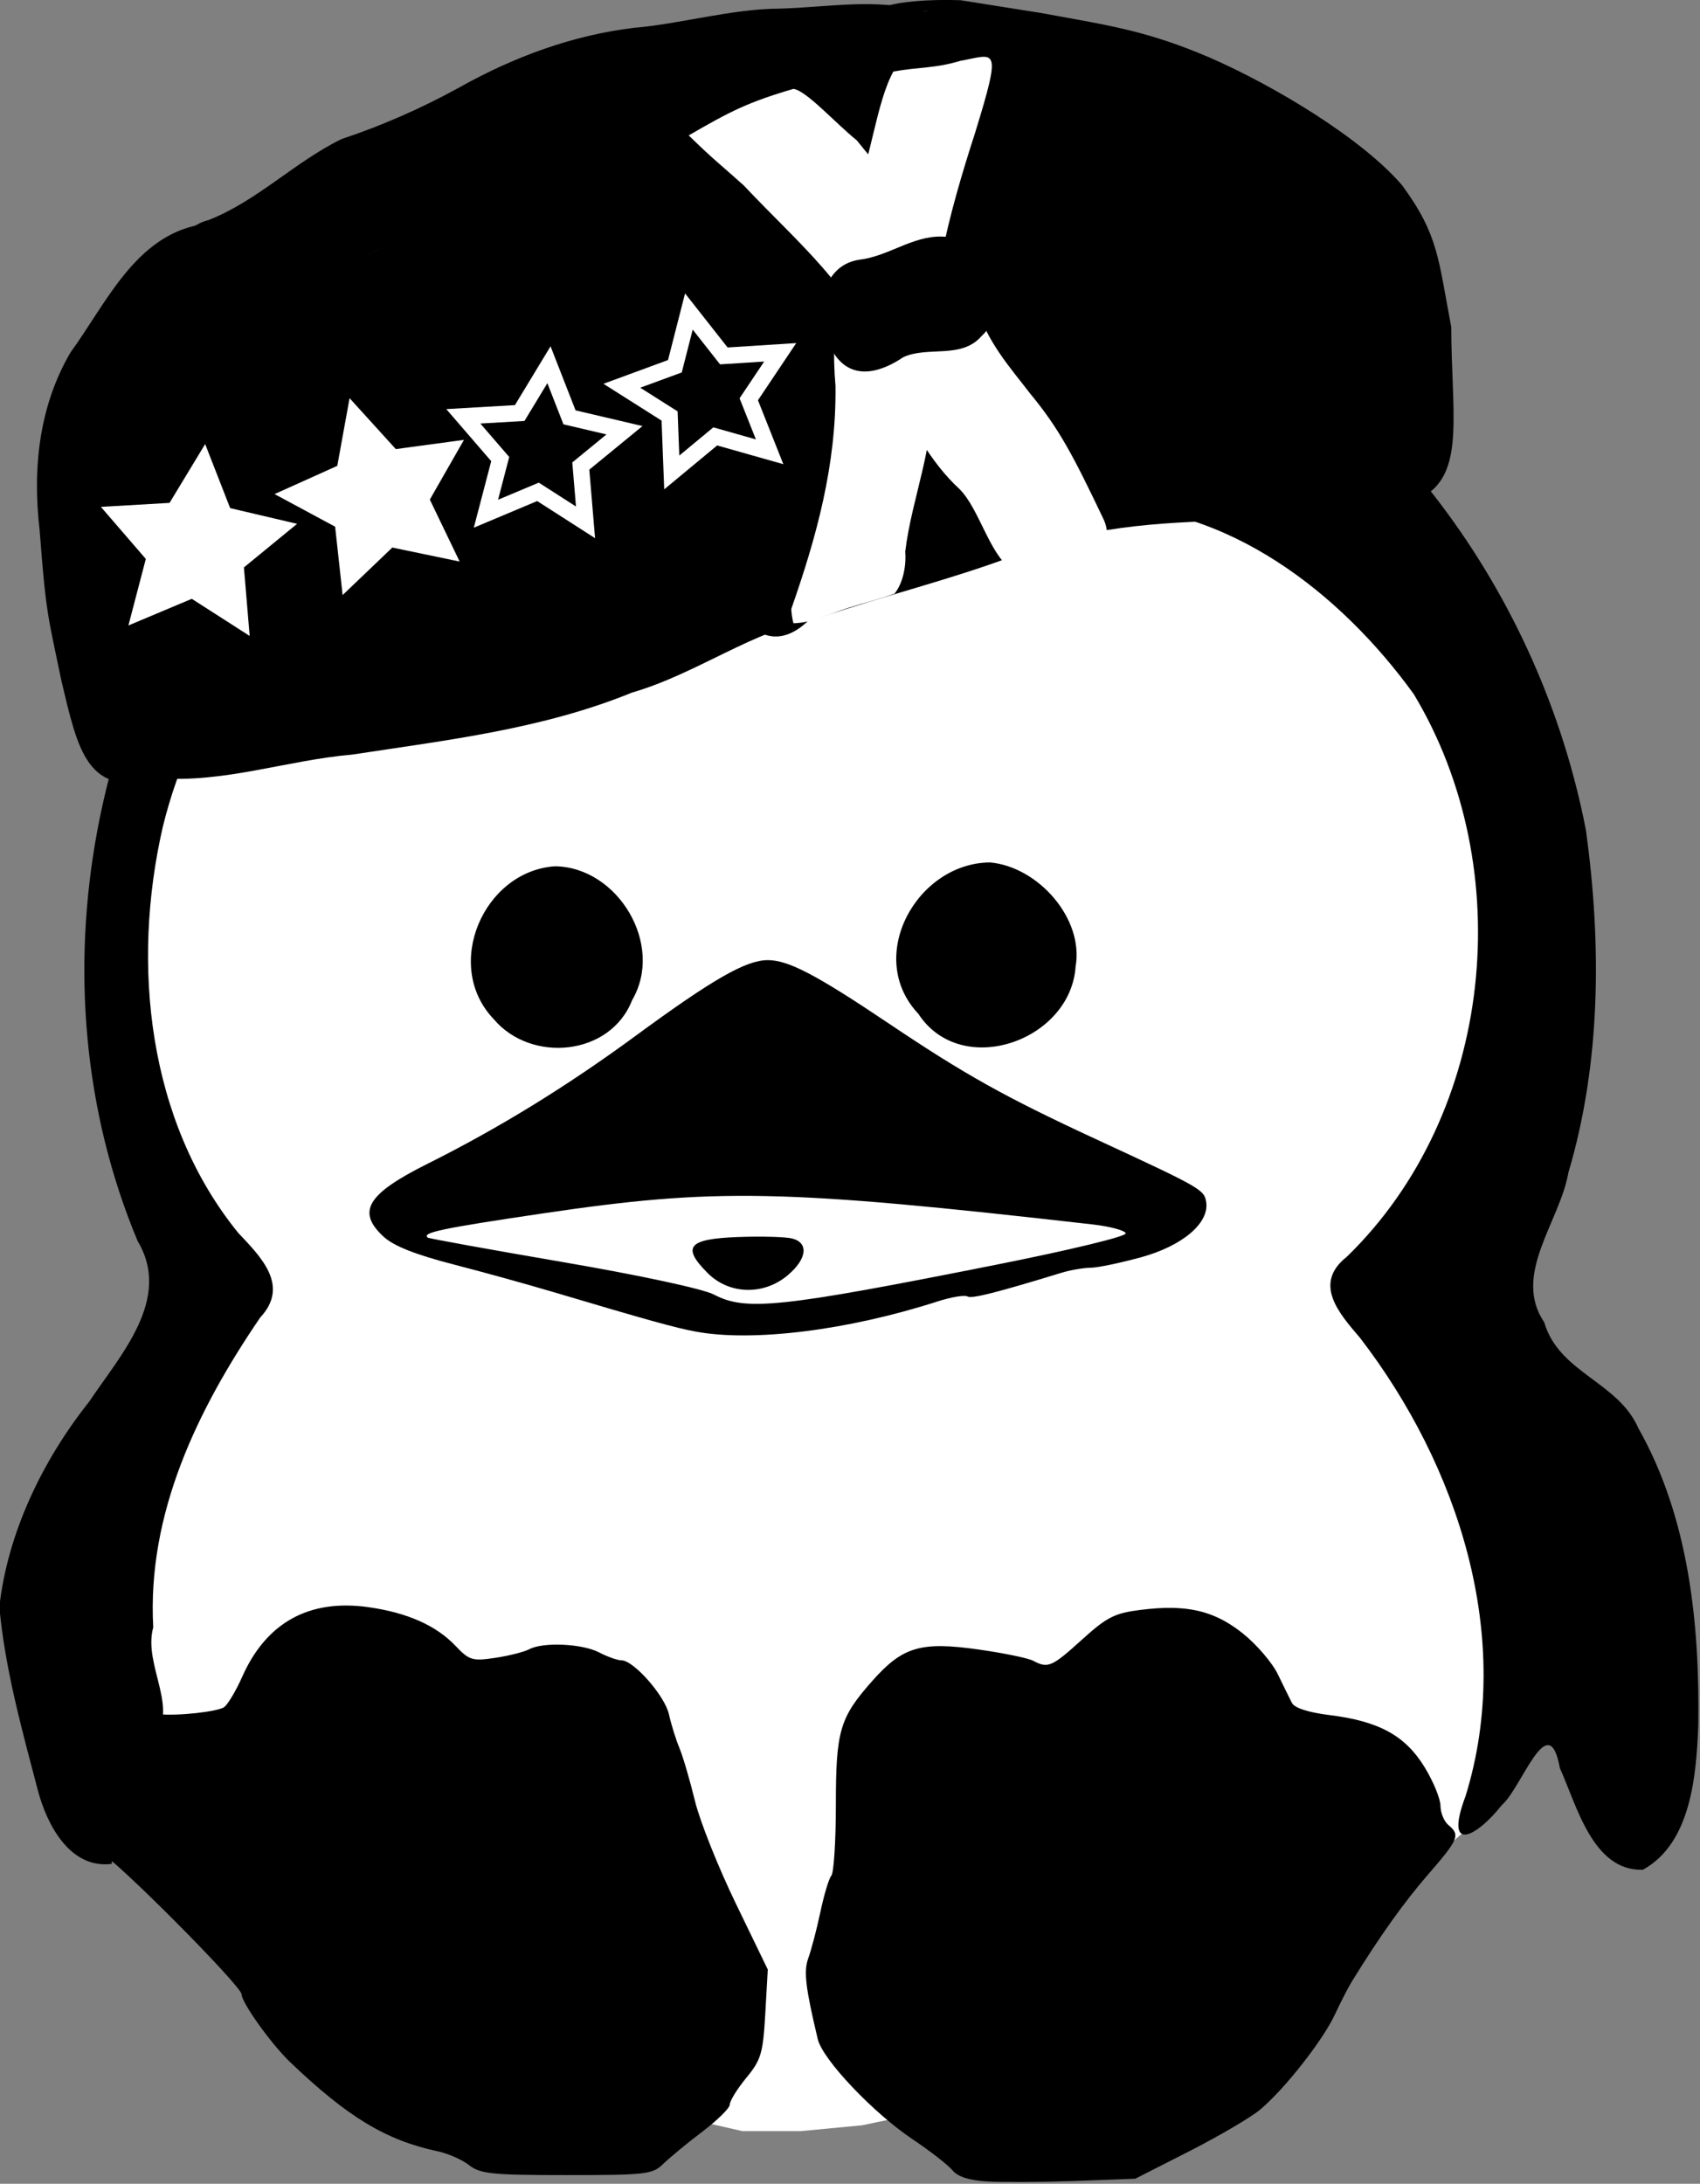 <?xml version="1.0" encoding="UTF-8" standalone="no"?>
<!-- Created with Inkscape (http://www.inkscape.org/) -->

<svg
   xmlns:osb="http://www.openswatchbook.org/uri/2009/osb"
   xmlns:dc="http://purl.org/dc/elements/1.1/"
   xmlns:cc="http://creativecommons.org/ns#"
   xmlns:rdf="http://www.w3.org/1999/02/22-rdf-syntax-ns#"
   xmlns:svg="http://www.w3.org/2000/svg"
   xmlns="http://www.w3.org/2000/svg"
   xmlns:sodipodi="http://sodipodi.sourceforge.net/DTD/sodipodi-0.dtd"
   xmlns:inkscape="http://www.inkscape.org/namespaces/inkscape"
   width="207.729"
   height="266.777"
   id="svg2366"
   sodipodi:version="0.32"
   inkscape:version="0.92.2 5c3e80d, 2017-08-06"
   version="1.0"
   inkscape:export-filename="/home/cgaetan/Documents/llnux/affiches/logos/llnux_2017-2018_black_white.png"
   inkscape:export-xdpi="32.386616"
   inkscape:export-ydpi="32.386616"
   sodipodi:docname="llnux_2017-2018_black_white.svg"
   inkscape:output_extension="org.inkscape.output.svg.inkscape">
  <rect width="100%" height="100%" fill="#808080" stroke="none"/>
  <defs
     id="defs2368">
    <linearGradient
       id="linearGradient3774"
       osb:paint="solid">
      <stop
         style="stop-color:#ffffff;stop-opacity:1;"
         offset="0"
         id="stop3776" />
    </linearGradient>
    <linearGradient
       id="linearGradient3768"
       osb:paint="solid">
      <stop
         style="stop-color:#ffffff;stop-opacity:1;"
         offset="0"
         id="stop3770" />
    </linearGradient>
  </defs>
  <sodipodi:namedview
     id="base"
     pagecolor="#000000"
     bordercolor="#666666"
     borderopacity="1.0"
     gridtolerance="10000"
     guidetolerance="10"
     objecttolerance="10"
     inkscape:pageopacity="0"
     inkscape:pageshadow="2"
     inkscape:zoom="1.8420132"
     inkscape:cx="-141.10951"
     inkscape:cy="170.97588"
     inkscape:document-units="px"
     inkscape:current-layer="layer3"
     inkscape:window-width="1600"
     inkscape:window-height="873"
     inkscape:window-x="0"
     inkscape:window-y="27"
     showgrid="false"
     inkscape:window-maximized="1" />
  <g
     inkscape:label="Layer 1"
     inkscape:groupmode="layer"
     id="layer1"
     transform="translate(-24.707,-16.117)"
     style="display:inline"
     sodipodi:insensitive="true">
    <g
       id="g5090">
      <path
         sodipodi:nodetypes="ccccccccccccccccccccccccc"
         id="path3364"
         d="m 37.921,128.251 6.786,-26.786 129.286,-39.286 20.714,23.214 12.143,20 3.214,26.786 -5,30 -0.357,17.857 7.143,22.857 0,23.214 -7.143,12.857 -5,4.286 -47.143,27.5 -8.929,2.143 -13.571,2.857 -7.5,0.714 -7.143,0 -20.357,-4.643 -48.929,-25.714 -11.429,-18.214 4.643,-37.857 13.214,-17.857 -8.214,-12.5 -4.643,-20 -1.786,-11.429 z"
         style="fill:#ffffff;fill-opacity:1;fill-rule:evenodd;stroke:none"
         inkscape:connector-curvature="0" />
      <g
         transform="matrix(0.573,0,0,0.573,-8.931,-0.169)"
         id="g2425">
        <g
           id="g2743"
           transform="matrix(1.543,0,0,1.543,-594.725,-605.255)">
          <path
             d="m 539.719,439.969 c -3.898,0 -7.798,0.221 -8.625,0.656 -0.7,0.369 -4.023,1.064 -7.406,1.531 -9.71,1.341 -17.962,4.06 -29.031,9.531 -12.396,6.127 -18.136,10.267 -28.25,20.5 -8.667,8.769 -13.836,16.031 -19.094,26.844 -7.326,15.065 -10.224,27.756 -10.219,44.625 0.004,14.98 1.909,25.323 7,38.188 l 2.656,6.688 -3.688,7.656 c -2.456,5.105 -4.692,8.602 -6.75,10.562 -3.443,3.28 -8.397,12.899 -9.188,17.844 -0.272,1.7 -0.775,3.252 -1.125,3.469 -0.837,0.517 -0.838,9.638 0,10.156 0.356,0.22 0.878,2.301 1.156,4.625 1.781,14.868 5.001,22.324 10.344,23.938 1.633,0.493 19.375,18.321 19.375,19.469 0,1.142 4.106,6.88 6.719,9.375 7.951,7.595 13.244,10.788 20.406,12.312 1.411,0.3 3.351,1.152 4.312,1.906 1.542,1.209 3.148,1.375 13.5,1.375 10.855,0 11.854,-0.106 13.281,-1.5 0.849,-0.829 3.258,-2.838 5.375,-4.438 2.117,-1.6 3.875,-3.309 3.875,-3.812 0,-0.504 1.026,-2.164 2.281,-3.688 2.053,-2.491 2.309,-3.391 2.625,-8.875 l 0.344,-6.094 -4.406,-9.094 c -2.422,-4.996 -4.969,-11.369 -5.656,-14.188 -0.687,-2.818 -1.652,-6.132 -2.156,-7.344 -0.504,-1.211 -1.145,-3.292 -1.438,-4.625 -0.561,-2.554 -4.877,-7.469 -6.562,-7.469 -0.545,0 -1.939,-0.491 -3.094,-1.094 -2.332,-1.216 -7.747,-1.459 -9.656,-0.438 -0.679,0.363 -2.789,0.903 -4.688,1.188 -3.186,0.478 -3.611,0.333 -5.5,-1.656 -2.676,-2.818 -6.662,-4.585 -12.031,-5.344 -8.216,-1.161 -14.139,2.129 -17.469,9.656 -0.821,1.857 -1.929,3.709 -2.438,4.125 -0.799,0.653 -6.519,1.283 -9.094,1 -1.643,-0.181 -2.761,-5.545 -2.75,-13.281 0.018,-12.891 3.815,-24.375 12.312,-37.344 2.676,-4.084 4.844,-7.756 4.844,-8.156 0,-0.4 -1.847,-2.945 -4.094,-5.656 -5.195,-6.267 -9.353,-14.892 -11.688,-24.094 -1.468,-5.789 -1.867,-9.103 -1.906,-16.75 -0.056,-10.86 -0.04,-10.867 3.844,-22.781 6.303,-19.334 18.6,-32.893 34.594,-38.188 8.425,-2.789 18.881,-2.833 27,-0.125 6.574,2.193 15.509,8.07 19.344,12.75 1.455,1.776 2.986,3.25 3.406,3.25 0.42,0 2.614,-1.684 4.875,-3.75 6.689,-6.113 13.124,-10.02 20.656,-12.531 6.335,-2.113 7.82,-2.344 16.156,-2.344 8.34,0 9.791,0.219 16.188,2.344 14.782,4.911 28.184,16.372 34.938,29.844 2.612,5.211 5.315,15.034 6.188,22.469 2.039,17.376 -4.289,36.89 -16.188,49.844 -2.464,2.683 -4.5,5.104 -4.5,5.375 0,0.271 1.439,2.368 3.188,4.656 7.566,9.901 11.885,18.022 15.062,28.375 4.3,14.009 4.77,23.999 1.625,34.062 -0.817,2.614 -1.211,5.008 -0.875,5.344 0.69,0.69 4.141,-3.738 6.75,-8.656 2.356,-4.441 3.881,-4.292 5.469,0.562 1.58,4.83 3.635,9.022 5.938,12.094 1.32,1.761 2.376,2.375 4,2.375 1.875,0 2.387,-0.436 3.594,-3.094 0.778,-1.714 1.429,-4.009 1.438,-5.094 0.009,-1.085 0.347,-2.188 0.75,-2.438 0.434,-0.268 0.719,-4.762 0.719,-11 0,-6.238 -0.285,-10.732 -0.719,-11 -0.403,-0.249 -0.75,-2.205 -0.75,-4.344 0,-12.303 -6.023,-24.51 -14.344,-29.062 -1.45,-0.793 -3.045,-2.992 -4.969,-6.844 l -2.844,-5.688 3.031,-7.812 c 5.286,-13.604 6.28,-19.435 6.281,-37.156 7.2e-4,-14.244 -0.163,-15.962 -1.969,-23.125 -3.33,-13.211 -9.155,-26.097 -16.594,-36.625 -4.693,-6.643 -18.405,-20.138 -25.188,-24.781 -7.409,-5.072 -22.02,-12.06 -29.969,-14.344 -3.471,-0.997 -9.086,-2.189 -12.469,-2.656 -3.383,-0.467 -6.737,-1.163 -7.438,-1.531 -0.827,-0.436 -4.727,-0.656 -8.625,-0.656 z m 20.438,91.719 c -1.553,-0.028 -3.192,0.436 -5.094,1.406 -3.71,1.893 -5.809,5.283 -5.812,9.375 -0.003,3.798 1.376,6.642 4.438,9.219 4.417,3.716 12.071,2.012 15.375,-3.406 3.031,-4.971 1.208,-11.259 -4.344,-15 -1.53,-1.031 -3.009,-1.566 -4.562,-1.594 z m -59.375,0.656 c -1.927,0.002 -4.17,0.582 -5.625,1.469 -2.578,1.572 -5.243,6.414 -5.25,9.531 -0.006,2.946 3.049,7.517 6.219,9.312 3.61,2.045 4.767,2.076 8.469,0.188 3.981,-2.031 5.809,-5.222 5.812,-10.156 0.003,-3.682 -0.23,-4.167 -3.219,-7.156 -2.808,-2.808 -3.589,-3.19 -6.406,-3.188 z m 28.812,11 c -3.002,0 -7.551,2.593 -18.281,10.469 -9.523,6.989 -18.915,12.76 -28.781,17.688 -8.339,4.165 -9.788,6.601 -6.031,10.062 1.391,1.282 4.406,2.475 9.719,3.844 4.234,1.091 10.337,2.791 13.562,3.75 13.291,3.952 16.991,4.976 19.781,5.5 7.917,1.487 21.07,-0.153 33.5,-4.156 1.898,-0.611 3.761,-0.912 4.125,-0.688 0.574,0.355 4.013,-0.523 13.031,-3.281 1.238,-0.379 3.052,-0.676 4.031,-0.688 0.979,-0.012 4.084,-0.667 6.906,-1.438 5.698,-1.555 9.444,-4.698 9.031,-7.594 -0.25,-1.758 -0.655,-1.977 -15.281,-8.75 -12.524,-5.8 -18.072,-8.901 -28.594,-15.969 -10.076,-6.768 -13.886,-8.75 -16.719,-8.75 z m 55.844,89.5 c -1.315,-0.02 -2.752,0.082 -4.344,0.281 -3.532,0.441 -4.621,0.977 -8.062,4.094 -4.194,3.798 -4.71,4.019 -6.75,2.938 -0.7,-0.371 -4.104,-1.073 -7.562,-1.562 -7.988,-1.13 -10.487,-0.383 -14.656,4.312 -4.533,5.105 -5.063,6.871 -5.062,17.188 0,4.972 -0.287,9.367 -0.625,9.75 -0.338,0.383 -1.02,2.675 -1.531,5.094 -0.511,2.419 -1.269,5.255 -1.656,6.312 -0.66,1.801 -0.382,4.083 1.312,11.188 0.671,2.815 7.653,10.183 13.125,13.844 2.419,1.619 4.895,3.55 5.5,4.281 0.734,0.887 2.305,1.385 4.75,1.531 2.016,0.121 7.468,0.099 12.094,-0.062 l 8.406,-0.312 7.5,-3.812 c 4.125,-2.106 8.524,-4.692 9.781,-5.75 3.379,-2.843 8.662,-9.572 10.312,-13.125 0.795,-1.712 1.852,-3.766 2.344,-4.562 3.874,-6.279 7.187,-10.929 10.531,-14.781 4.239,-4.883 4.476,-5.463 2.812,-6.844 -0.605,-0.502 -1.094,-1.704 -1.094,-2.656 0,-0.953 -0.991,-3.38 -2.219,-5.375 -2.675,-4.347 -6.312,-6.316 -13.094,-7.156 -2.974,-0.369 -4.871,-0.99 -5.219,-1.688 -0.301,-0.605 -1.188,-2.369 -1.938,-3.938 -0.75,-1.568 -2.922,-4.123 -4.844,-5.656 -2.991,-2.387 -5.868,-3.471 -9.812,-3.531 z"
             id="path2739"
             style="fill:#000000"
             inkscape:original="M 539.71875 439.96875 C 535.82050 439.96875 531.92122 440.18939 531.09375 440.62500 C 530.39360 440.99358 527.07069 441.68891 523.68750 442.15625 C 513.97758 443.49755 505.72502 446.21633 494.65625 451.68750 C 482.26046 457.81462 476.52002 461.95422 466.40625 472.18750 C 457.73938 480.95679 452.57067 488.21895 447.31250 499.03125 C 439.98620 514.09627 437.08893 526.78773 437.09375 543.65625 C 437.09803 558.63651 439.00281 568.97901 444.09375 581.84375 L 446.75000 588.53125 L 443.06250 596.18750 C 440.60688 601.29282 438.37014 604.78960 436.31250 606.75000 C 432.86961 610.03024 427.91564 619.64945 427.12500 624.59375 C 426.85315 626.29379 426.35025 627.84604 426.00000 628.06250 C 425.16331 628.57960 425.16223 637.70098 426.00000 638.21875 C 426.35609 638.43882 426.87791 640.51997 427.15625 642.84375 C 428.93714 657.71148 432.15703 665.16741 437.50000 666.78125 C 439.13252 667.27434 456.87500 685.10213 456.87500 686.25000 C 456.87500 687.39225 460.98139 693.12958 463.59375 695.62500 C 471.54478 703.22014 476.83821 706.41310 484.00000 707.93750 C 485.41123 708.23789 487.35090 709.08989 488.31250 709.84375 C 489.85457 711.05271 491.46035 711.21872 501.81250 711.21875 C 512.66751 711.21875 513.66634 711.11295 515.09375 709.71875 C 515.94260 708.88963 518.35187 706.88077 520.46875 705.28125 C 522.58560 703.68173 524.34373 701.97232 524.34375 701.46875 C 524.34375 700.96517 525.36930 699.30468 526.62500 697.78125 C 528.67818 695.29040 528.93443 694.39060 529.25000 688.90625 L 529.59375 682.81250 L 525.18750 673.71875 C 522.76577 668.72256 520.21802 662.34963 519.53125 659.53125 C 518.84445 656.71286 517.87899 653.39876 517.37500 652.18750 C 516.87098 650.97626 516.23020 648.89515 515.93750 647.56250 C 515.37662 645.00884 511.06025 640.09373 509.37500 640.09375 C 508.82972 640.09375 507.43617 639.60232 506.28125 639.00000 C 503.94884 637.78357 498.53437 637.54072 496.62500 638.56250 C 495.94589 638.92592 493.83596 639.46536 491.93750 639.75000 C 488.75173 640.22769 488.32638 640.08286 486.43750 638.09375 C 483.76106 635.27529 479.77510 633.50887 474.40625 632.75000 C 466.19064 631.58873 460.26733 634.87863 456.93750 642.40625 C 456.11608 644.26321 455.00870 646.11547 454.50000 646.53125 C 453.70116 647.18417 447.98085 647.81464 445.40625 647.53125 C 443.76305 647.35039 442.64540 641.98584 442.65625 634.25000 C 442.67431 621.35858 446.47148 609.87503 454.96875 596.90625 C 457.64487 592.82187 459.81250 589.15006 459.81250 588.75000 C 459.81250 588.34998 457.96569 585.80468 455.71875 583.09375 C 450.52410 576.82646 446.36549 568.20184 444.03125 559.00000 C 442.56282 553.21126 442.16466 549.89668 442.12500 542.25000 C 442.06866 531.38958 442.08461 531.38321 445.96875 519.46875 C 452.27174 500.13463 464.56853 486.57576 480.56250 481.28125 C 488.98791 478.49216 499.44322 478.44808 507.56250 481.15625 C 514.13632 483.34894 523.07141 489.22630 526.90625 493.90625 C 528.36133 495.68198 529.89199 497.15626 530.31250 497.15625 C 530.73298 497.15625 532.92689 495.47231 535.18750 493.40625 C 541.87653 487.29285 548.31199 483.38668 555.84375 480.87500 C 562.17894 478.76234 563.66424 478.53124 572.00000 478.53125 C 580.34011 478.53125 581.79118 478.75020 588.18750 480.87500 C 602.96983 485.78555 616.37172 497.24744 623.12500 510.71875 C 625.73713 515.92937 628.44026 525.75298 629.31250 533.18750 C 631.35120 550.56380 625.02374 570.07705 613.12500 583.03125 C 610.66090 585.71393 608.62501 588.13505 608.62500 588.40625 C 608.62500 588.67747 610.06417 590.77465 611.81250 593.06250 C 619.37827 602.96302 623.69736 611.08403 626.87500 621.43750 C 631.17460 635.44663 631.64540 645.43601 628.50000 655.50000 C 627.68307 658.11381 627.28919 660.50791 627.62500 660.84375 C 628.31477 661.53352 631.76582 657.10585 634.37500 652.18750 C 636.73085 647.74668 638.25579 647.89588 639.84375 652.75000 C 641.42376 657.57985 643.47834 661.77216 645.78125 664.84375 C 647.10156 666.60477 648.15678 667.21876 649.78125 667.21875 C 651.65639 667.21875 652.16840 666.78323 653.37500 664.12500 C 654.15285 662.41136 654.80361 660.11631 654.81250 659.03125 C 654.82135 657.94622 655.15926 656.84295 655.56250 656.59375 C 655.99625 656.32567 656.28123 651.83199 656.28125 645.59375 C 656.28125 639.35552 655.99622 634.86185 655.56250 634.59375 C 655.15929 634.34455 654.81252 632.38883 654.81250 630.25000 C 654.81250 617.94726 648.78975 605.74042 640.46875 601.18750 C 639.01924 600.39439 637.42394 598.19555 635.50000 594.34375 L 632.65625 588.65625 L 635.68750 580.84375 C 640.97346 567.23939 641.96786 561.40917 641.96875 543.68750 C 641.96947 529.44306 641.80535 527.72566 640.00000 520.56250 C 636.67033 507.35144 630.84509 494.46584 623.40625 483.93750 C 618.71292 477.29498 605.00154 463.79966 598.21875 459.15625 C 590.80926 454.08381 576.19847 447.09577 568.25000 444.81250 C 564.77862 443.81532 559.16442 442.62360 555.78125 442.15625 C 552.39807 441.68890 549.04391 440.99357 548.34375 440.62500 C 547.51627 440.18939 543.61700 439.96875 539.71875 439.96875 z M 560.15625 531.68750 C 558.60291 531.65994 556.96462 532.12335 555.06250 533.09375 C 551.35275 534.98632 549.25357 538.37699 549.25000 542.46875 C 549.24670 546.26632 550.62570 549.11113 553.68750 551.68750 C 558.10413 555.40385 565.75893 553.69953 569.06250 548.28125 C 572.09320 543.31051 570.27007 537.02226 564.71875 533.28125 C 563.18841 532.24995 561.70959 531.71506 560.15625 531.68750 z M 500.78125 532.34375 C 498.85466 532.34539 496.61083 532.92563 495.15625 533.81250 C 492.57814 535.38433 489.91311 540.22670 489.90625 543.34375 C 489.89976 546.28983 492.95515 550.86095 496.12500 552.65625 C 499.73495 554.70081 500.89172 554.73236 504.59375 552.84375 C 508.57446 550.81294 510.40281 547.62197 510.40625 542.68750 C 510.40881 539.00518 510.17658 538.52034 507.18750 535.53125 C 504.37908 532.72283 503.59812 532.34135 500.78125 532.34375 z M 529.59375 543.34375 C 526.59211 543.34375 522.04305 545.93673 511.31250 553.81250 C 501.78974 560.80180 492.39701 566.57221 482.53125 571.50000 C 474.19180 575.66540 472.74298 578.10078 476.50000 581.56250 C 477.89132 582.84446 480.90642 584.03719 486.21875 585.40625 C 490.45245 586.49731 496.55557 588.19718 499.78125 589.15625 C 513.07251 593.10800 516.77187 594.13214 519.56250 594.65625 C 527.47942 596.14303 540.63295 594.50307 553.06250 590.50000 C 554.96067 589.88867 556.82365 589.58763 557.18750 589.81250 C 557.76190 590.16750 561.20009 589.28975 570.21875 586.53125 C 571.45701 586.15251 573.27059 585.85550 574.25000 585.84375 C 575.22939 585.83201 578.33378 585.17637 581.15625 584.40625 C 586.85441 582.85145 590.59991 579.70803 590.18750 576.81250 C 589.93703 575.05406 589.53233 574.83548 574.90625 568.06250 C 562.38224 562.26291 556.83471 559.16165 546.31250 552.09375 C 536.23671 545.32569 532.42688 543.34374 529.59375 543.34375 z M 585.43750 632.84375 C 584.12269 632.82363 582.68570 632.92610 581.09375 633.12500 C 577.56135 633.56635 576.47299 634.10190 573.03125 637.21875 C 568.83744 641.01669 568.32104 641.23772 566.28125 640.15625 C 565.58110 639.78503 562.17745 639.08317 558.71875 638.59375 C 550.73084 637.46351 548.23181 638.21038 544.06250 642.90625 C 539.52997 648.01124 538.99999 649.77743 539.00000 660.09375 C 539.00000 665.06619 538.71331 669.46070 538.37500 669.84375 C 538.03670 670.22680 537.35504 672.51826 536.84375 674.93750 C 536.33247 677.35676 535.57519 680.19258 535.18750 681.25000 C 534.52717 683.05109 534.80555 685.33264 536.50000 692.43750 C 537.17145 695.25284 544.15332 702.62050 549.62500 706.28125 C 552.04426 707.89983 554.52021 709.83131 555.12500 710.56250 C 555.85862 711.44944 557.42958 711.94739 559.87500 712.09375 C 561.89105 712.21439 567.34306 712.19228 571.96875 712.03125 L 580.37500 711.71875 L 587.87500 707.90625 C 592.00006 705.80066 596.39925 703.21394 597.65625 702.15625 C 601.03488 699.31332 606.31804 692.58434 607.96875 689.03125 C 608.76422 687.31900 609.82086 685.26558 610.31250 684.46875 C 614.18649 678.19008 617.49916 673.53987 620.84375 669.68750 C 625.08275 664.80492 625.32012 664.22463 623.65625 662.84375 C 623.05143 662.34180 622.56249 661.14010 622.56250 660.18750 C 622.56250 659.23491 621.57111 656.80722 620.34375 654.81250 C 617.66919 650.46579 614.03200 648.49668 607.25000 647.65625 C 604.27630 647.28774 602.37865 646.66646 602.03125 645.96875 C 601.73010 645.36393 600.84375 643.59930 600.09375 642.03125 C 599.34375 640.46319 597.17133 637.90805 595.25000 636.37500 C 592.25877 633.98833 589.38192 632.90410 585.43750 632.84375 z "
             inkscape:radius="0"
             sodipodi:type="inkscape:offset" />
          <path
             style="fill:#ffffff"
             d="m 646.727,665.58 c -2.075,-2.196 -4.23,-6.471 -6.19,-12.28 -2.136,-6.33 -3.353,-6.3 -7.299,0.177 -1.656,2.718 -3.622,5.522 -4.37,6.231 -1.308,1.24 -1.341,1.22 -0.868,-0.543 2.717,-10.137 3.333,-19.267 1.858,-27.54 -2.436,-13.67 -8.35,-26.674 -17.315,-38.073 -1.586,-2.016 -3.122,-4.061 -3.413,-4.545 -0.323,-0.536 1.465,-3.069 4.576,-6.481 6.402,-7.023 9.804,-12.701 12.447,-20.772 5.677,-17.337 4.661,-35.878 -2.798,-51.058 -3.86,-7.856 -6.774,-11.515 -14.166,-17.792 -7.894,-6.702 -13.344,-9.971 -20.708,-12.42 -5.27,-1.753 -6.943,-1.951 -16.495,-1.951 -9.576,0 -11.217,0.195 -16.552,1.969 -6.945,2.309 -12.695,5.873 -19.568,12.129 -2.73,2.485 -5.066,4.518 -5.192,4.518 -0.126,0 -2.698,-2.392 -5.715,-5.315 -6.852,-6.638 -11.867,-9.641 -19.267,-11.533 -10.867,-2.779 -23.073,-1.369 -32.906,3.802 -6.27,3.298 -16.787,13.913 -21.227,21.426 -4.369,7.393 -8.481,19.647 -9.319,27.768 -0.769,7.456 0.18,21.797 1.854,27.999 1.908,7.07 6.388,15.837 10.697,20.93 2.201,2.601 4.251,5.14 4.557,5.643 0.341,0.56 -1.297,3.697 -4.234,8.108 -9.223,13.854 -12.455,23.752 -12.496,38.264 -0.018,6.246 0.3,9.936 0.997,11.589 0.994,2.356 0.949,2.503 -1.563,5.132 -3.659,3.829 -4.464,5.757 -4.419,10.578 0.022,2.328 -0.202,4.382 -0.497,4.565 -0.981,0.606 -3.709,-1.866 -5.128,-4.648 -1.688,-3.308 -3.308,-9.517 -4.423,-16.951 -0.454,-3.023 -1.139,-5.811 -1.523,-6.195 -0.877,-0.877 -0.925,-9.709 -0.055,-10.246 0.354,-0.219 1.036,-1.958 1.516,-3.865 1.525,-6.055 5.661,-13.979 9.389,-17.988 3.607,-3.878 9.714,-15.086 9.709,-17.818 -10e-4,-0.791 -1.012,-3.913 -2.245,-6.937 -8.821,-21.625 -9.7,-45.853 -2.466,-68 8.878,-27.18 26.476,-48.135 50.929,-60.643 9.579,-4.9 20.64,-8.689 30.028,-10.288 3.83,-0.652 7.537,-1.495 8.238,-1.873 1.633,-0.881 15.571,-0.898 17.248,-0.021 0.7,0.366 4.902,1.343 9.337,2.169 4.435,0.827 10.209,2.2 12.829,3.051 5.982,1.943 19.575,8.42 25.033,11.928 22.165,14.246 37.457,36.323 44.42,64.134 1.772,7.077 1.97,9.204 1.996,21.42 0.034,15.736 -1.334,23.665 -6.265,36.33 -1.579,4.055 -2.87,8.071 -2.87,8.924 0,2.695 5.856,12.694 7.886,13.466 3.549,1.349 5.822,3.562 8.154,7.937 3.485,6.539 5.228,12.194 5.728,18.591 0.246,3.139 0.727,5.88 1.069,6.091 0.842,0.521 0.798,21.363 -0.047,21.885 -0.368,0.228 -0.883,1.677 -1.144,3.22 -0.644,3.814 -2.96,7.449 -4.746,7.449 -0.797,0 -2.15,-0.742 -3.007,-1.649 z M 522.133,589.546 c -1.497,-0.783 -10.2,-2.652 -20.894,-4.486 -10.08,-1.729 -18.465,-3.247 -18.633,-3.373 -0.907,-0.683 1.919,-1.279 15.818,-3.336 23.991,-3.551 33.166,-3.368 76.066,1.513 2.386,0.272 4.446,0.824 4.577,1.227 0.135,0.415 -7.642,2.299 -17.901,4.338 -29.926,5.948 -34.595,6.44 -39.033,4.118 z m 10.207,-2.656 c 2.68,-2.255 2.946,-4.499 0.604,-5.087 -0.909,-0.228 -4.286,-0.317 -7.506,-0.197 -6.858,0.255 -7.776,1.357 -4.148,4.985 2.97,2.97 7.723,3.099 11.051,0.299 z m -35.61,-34.339 c -3.114,-1.443 -3.895,-2.242 -5.235,-5.356 -1.248,-2.9 -1.432,-4.156 -0.889,-6.049 1.473,-5.137 5.622,-8.799 9.975,-8.804 4.834,-0.006 9.818,5.523 9.821,10.894 10e-4,2.501 -2.499,7.819 -3.964,8.43 -0.44,0.184 -1.981,0.84 -3.424,1.458 -2.471,1.058 -2.836,1.025 -6.284,-0.572 z m 57.872,-0.392 c -2.761,-1.683 -5.345,-6.33 -5.345,-9.611 0,-3.818 2.663,-7.633 6.622,-9.487 3.814,-1.787 5.467,-1.662 9.294,0.7 2.552,1.576 5.354,6.306 5.329,8.995 -0.009,0.923 -0.644,3.061 -1.411,4.751 -2.452,5.401 -9.531,7.674 -14.488,4.651 z"
             id="path2620"
             inkscape:connector-curvature="0" />
          <path
             id="path2655"
             d="m 534.188,438.156 c -26.94,3.937 -53.909,14.941 -72.114,35.935 -25.891,28.672 -34.615,72.14 -19.573,108.065 4.795,8.004 -2.382,15.737 -6.694,22.191 -6.425,8.08 -11.252,18.067 -12.418,28.337 0.764,8.542 3.135,17.04 5.313,25.338 1.245,4.755 4.434,10.922 10.204,10.197 0.799,-5.919 0.087,-12.664 5.338,-16.785 4.465,-4.309 -1.08,-10.505 0.416,-15.899 -0.872,-15.717 6.141,-30.156 14.781,-42.806 4.077,-4.38 0.202,-8.278 -3.035,-11.696 -12.54,-15.437 -14.773,-37.125 -10.439,-56.045 4.142,-17.059 15.358,-33.247 31.515,-40.662 15.673,-6.629 35.427,-3.387 46.876,9.699 4.177,6.196 8.475,6.04 12.83,0.101 9.917,-9.909 23.896,-15.048 37.873,-13.495 17.966,-0.364 33.763,12.04 43.814,25.964 14.492,24.09 11.12,57.942 -9.248,77.729 -4.72,3.712 -1.112,7.792 1.82,11.216 13.578,17.65 21.356,41.431 14.584,63.305 -2.999,7.953 1.383,5.822 5.042,1.212 2.706,-2.304 6.427,-13.683 7.992,-5.067 2.356,5.202 4.542,14.237 11.466,14.043 6.673,-3.669 7.388,-13.024 7.664,-19.967 0.208,-13.983 -1.286,-28.679 -8.275,-41.035 -2.825,-6.478 -10.963,-7.614 -13.023,-14.651 -4.452,-6.588 2.165,-13.871 3.338,-20.659 4.535,-15.22 4.586,-31.7 2.432,-47.32 -6.29,-32.536 -27.822,-62.414 -58.48,-75.93 -12.477,-6.206 -26.295,-9.093 -39.937,-11.372 -3.357,-0.197 -6.707,-0.094 -10.063,0.06 z m 26.125,91.688 c -10.128,0.066 -17.342,13.058 -9.91,20.916 5.915,9.068 21.039,3.77 21.733,-6.532 1.168,-6.645 -5.198,-13.792 -11.823,-14.383 z m -60.125,0.531 c -9.894,0.66 -15.544,13.748 -8.469,21.125 5.14,6.094 16.11,5.114 19.125,-2.625 4.498,-7.674 -1.986,-18.392 -10.656,-18.5 z"
             style="fill:#000000"
             inkscape:connector-curvature="0" />
        </g>
        <g
           id="g2403"
           transform="translate(-278.423,-28.726)">
          <path
             style="fill:#000000"
             d="m 503.35,58.993 c -9.897,-0.001 -21.356,3.288 -30.964,4.081 -13.22,1.579 -25.793,6.253 -37.362,12.747 -8.022,4.414 -16.406,8.095 -25.073,10.981 -9.991,4.88 -17.933,13.173 -28.35,17.264 -10.325,2.643 -8.815,17.736 2.028,17.594 8.198,1.616 21.075,-1.971 27.381,-7.299 7.76,-5.642 12.595,-5.503 21.549,-7.967 10.153,-4.263 19.598,-10.463 30.436,-12.87 8.243,-4.473 16.368,-5.138 25.276,-7.412 7.984,-3.403 16.535,-9.754 25.653,-9.678 10.637,-0.919 21.297,-1.944 31.66,-4.622 4.674,-1.337 14.513,-1.068 15.77,-5.102 -7.347,-6.375 -17.606,-7.744 -26.993,-7.138 -10.5,-2.898 -20.434,-0.885 -31.01,-0.581 z"
             id="path2405"
             sodipodi:nodetypes="ccccccccccccccc"
             inkscape:connector-curvature="0" />
          <path
             style="fill:#000000;fill-opacity:1"
             d="m 541.934,57.193 c -14.428,-0.507 -22.835,2.682 -10.27,2.39 6.731,-0.534 27.053,3.218 24.067,8.075 -12.478,4.875 -34.022,7.03 -51.138,9.045 -10.781,5.638 -19.455,8.917 -30.468,12.201 -14.355,4.014 -28.33,10.067 -41.913,15.929 -19.653,6.193 -27.62,14.105 -42.387,16.7 -10.531,2.271 -19.265,-9.446 -9.814,-16.521 -14.031,2.385 -20.26,16.879 -27.829,27.245 -6.718,11.446 -8.164,24.739 -6.593,38.024 1.347,17.821 1.723,17.947 4.652,32.092 3.511,14.688 5.465,25.021 20.597,20.678 14.149,1.079 27.509,-3.829 41.413,-5.025 20.148,-3.075 40.646,-5.441 59.644,-13.216 13.971,-4.051 25.719,-13.259 40.123,-15.995 13.675,-4.665 27.616,-8.028 41.152,-13.097 14.848,-6.272 31.071,-7.225 46.971,-7.601 16.793,-3.296 28.343,0.67 41.366,-5.64 7.889,-5.415 5.156,-17.722 5.101,-35.633 -2.756,-14.375 -2.662,-19.55 -10.48,-30.2 -8.47,-9.873 -27.037,-21.141 -41.207,-27.297 -13.484,-5.754 -21.511,-6.8 -35.741,-9.421 l -17.245,-2.734 0,2e-6 z"
             id="path2407"
             sodipodi:nodetypes="cccccccccccccccccccccccc"
             inkscape:connector-curvature="0" />
          <path
             style="fill:#ffffff;fill-opacity:1"
             d="m 506.328,76.101 c -9.597,2.803 -13.525,4.803 -22.331,9.919 5.724,5.574 6.45,5.895 11.72,10.646 12.335,13.077 22.943,21.265 29.81,38.365 5.114,12.348 10.328,20.994 16.181,26.348 4.288,4.246 6.37,13.962 11.323,17.361 3.125,-0.593 4.278,-3.028 5.474,-3.358 12.515,1.451 14.607,6.442 16.069,1.882 -2.605,-3.534 -0.167,-5.708 -2.317,-9.851 -6.19,-12.938 -9.209,-18.83 -15.49,-26.409 -4.271,-5.597 -9.191,-10.882 -11.716,-19.315 C 539.816,108.394 528.557,98.084 519.851,87.084 515.205,83.333 509.077,76.449 506.328,76.101 z"
             id="path2409"
             sodipodi:nodetypes="ccccccccccccc"
             inkscape:connector-curvature="0" />
          <path
             style="fill:#ffffff;fill-opacity:1"
             d="m 541.861,70.133 c -5.239,1.609 -8.84,1.291 -14.214,2.263 -3.75,6.76 -4.776,19.303 -8.293,26.076 -2.749,13.444 -5.272,27.086 -4.054,40.963 0.206,16.909 -4.088,32.292 -9.417,47.506 -0.039,0.659 0.271,2.578 0.452,3.086 4.134,-0.093 7.808,-2.063 11.729,-3.288 3.654,-1.167 6.512,-1.786 9.821,-3.016 1.611,-1.976 2.556,-5.473 2.284,-8.969 1.44,-11.86 6.649,-23.143 5.568,-35.447 -1.136,-18.414 3.701,-36.445 9.301,-53.741 5.894,-19.12 4.372,-16.775 -3.176,-15.434 z"
             id="path2411"
             sodipodi:nodetypes="cccccccccccc"
             inkscape:connector-curvature="0" />
          <path
             style="fill:#000000"
             d="m 514.978,132.53 c -4.601,-6.223 -3.581,-18.725 5.42,-20.012 6.158,-0.723 11.327,-5.099 17.594,-4.931 9.94,0.056 15.859,14.297 8.467,21.209 -4.35,4.991 -11.403,2.064 -16.709,4.507 -3.997,2.714 -10.641,5.563 -14.772,-0.773 l 0,0 z"
             id="path2413"
             sodipodi:nodetypes="ccccccc"
             inkscape:connector-curvature="0" />
        </g>
      </g>
    </g>
  </g>
  <g
     inkscape:groupmode="layer"
     id="layer3"
     inkscape:label="Calque"
     style="display:inline">
    <path
       transform="matrix(1.05,0.078,-0.078,1.05,138.559,7.695)"
       d="m -98.657,72.147 -5.764,-3.119 -5.837,2.98 1.185,-6.446 -4.638,-4.631 6.497,-0.864 2.971,-5.842 2.83,5.912 6.474,1.02 -4.748,4.518 z"
       inkscape:randomized="0"
       inkscape:rounded="0"
       inkscape:flatsided="false"
       sodipodi:arg2="1.5828179"
       sodipodi:arg1="0.95449939"
       sodipodi:r2="4.9346809"
       sodipodi:r1="9.8693619"
       sodipodi:cy="64.093559"
       sodipodi:cx="-104.36176"
       sodipodi:sides="5"
       id="path3854"
       style="fill:#ffffff;fill-opacity:1;stroke:#ffffff;stroke-width:1.899;stroke-miterlimit:4;stroke-opacity:1;stroke-dasharray:none"
       sodipodi:type="star" />
    <path
       sodipodi:type="star"
       style="fill:#ffffff;fill-opacity:1;stroke:#ffffff;stroke-opacity:1;stroke-width:1.899;stroke-miterlimit:4;stroke-dasharray:none;opacity:1"
       id="path3856"
       sodipodi:sides="5"
       sodipodi:cx="-104.36176"
       sodipodi:cy="64.093559"
       sodipodi:r1="9.8693619"
       sodipodi:r2="4.9346809"
       sodipodi:arg1="0.95449939"
       sodipodi:arg2="1.5828179"
       inkscape:flatsided="false"
       inkscape:rounded="0"
       inkscape:randomized="0"
       d="m -98.657,72.147 -5.764,-3.119 -5.837,2.98 1.185,-6.446 -4.638,-4.631 6.497,-0.864 2.971,-5.842 2.83,5.912 6.474,1.02 -4.748,4.518 z"
       transform="matrix(1.009,-0.302,0.302,1.009,132.143,-35.38)"
       inkscape:transform-center-x="15.113233"
       inkscape:transform-center-y="12.500172" />
    <path
       inkscape:transform-center-y="5.9723271"
       inkscape:transform-center-x="17.518849"
       transform="matrix(1.05,0.078,-0.078,1.05,180.764,-4.249)"
       d="m -98.657,72.147 -5.764,-3.119 -5.837,2.98 1.185,-6.446 -4.638,-4.631 6.497,-0.864 2.971,-5.842 2.83,5.912 6.474,1.02 -4.748,4.518 z"
       inkscape:randomized="0"
       inkscape:rounded="0"
       inkscape:flatsided="false"
       sodipodi:arg2="1.5828179"
       sodipodi:arg1="0.95449939"
       sodipodi:r2="4.9346809"
       sodipodi:r1="9.8693619"
       sodipodi:cy="64.093559"
       sodipodi:cx="-104.36176"
       sodipodi:sides="5"
       id="path3858"
       style="fill:#ffffff;fill-opacity:0;stroke:#ffffff;stroke-opacity:1;stroke-width:1.899;stroke-miterlimit:4;stroke-dasharray:none"
       sodipodi:type="star" />
    <path
       sodipodi:type="star"
       style="fill:#ffffff;fill-opacity:0;stroke:#ffffff;stroke-width:1.899;stroke-miterlimit:4;stroke-opacity:1;stroke-dasharray:none"
       id="path3860"
       sodipodi:sides="5"
       sodipodi:cx="-104.36176"
       sodipodi:cy="64.093559"
       sodipodi:r1="9.8693619"
       sodipodi:r2="4.9346809"
       sodipodi:arg1="0.95449939"
       sodipodi:arg2="1.5828179"
       inkscape:flatsided="false"
       inkscape:rounded="0"
       inkscape:randomized="0"
       d="m -98.657,72.147 -5.764,-3.119 -5.837,2.98 1.185,-6.446 -4.638,-4.631 6.497,-0.864 2.971,-5.842 2.83,5.912 6.474,1.02 -4.748,4.518 z"
       transform="matrix(1.028,-0.23,0.23,1.028,178.867,-41.665)"
       inkscape:transform-center-x="15.747098"
       inkscape:transform-center-y="11.239801" />
  </g>
</svg>
